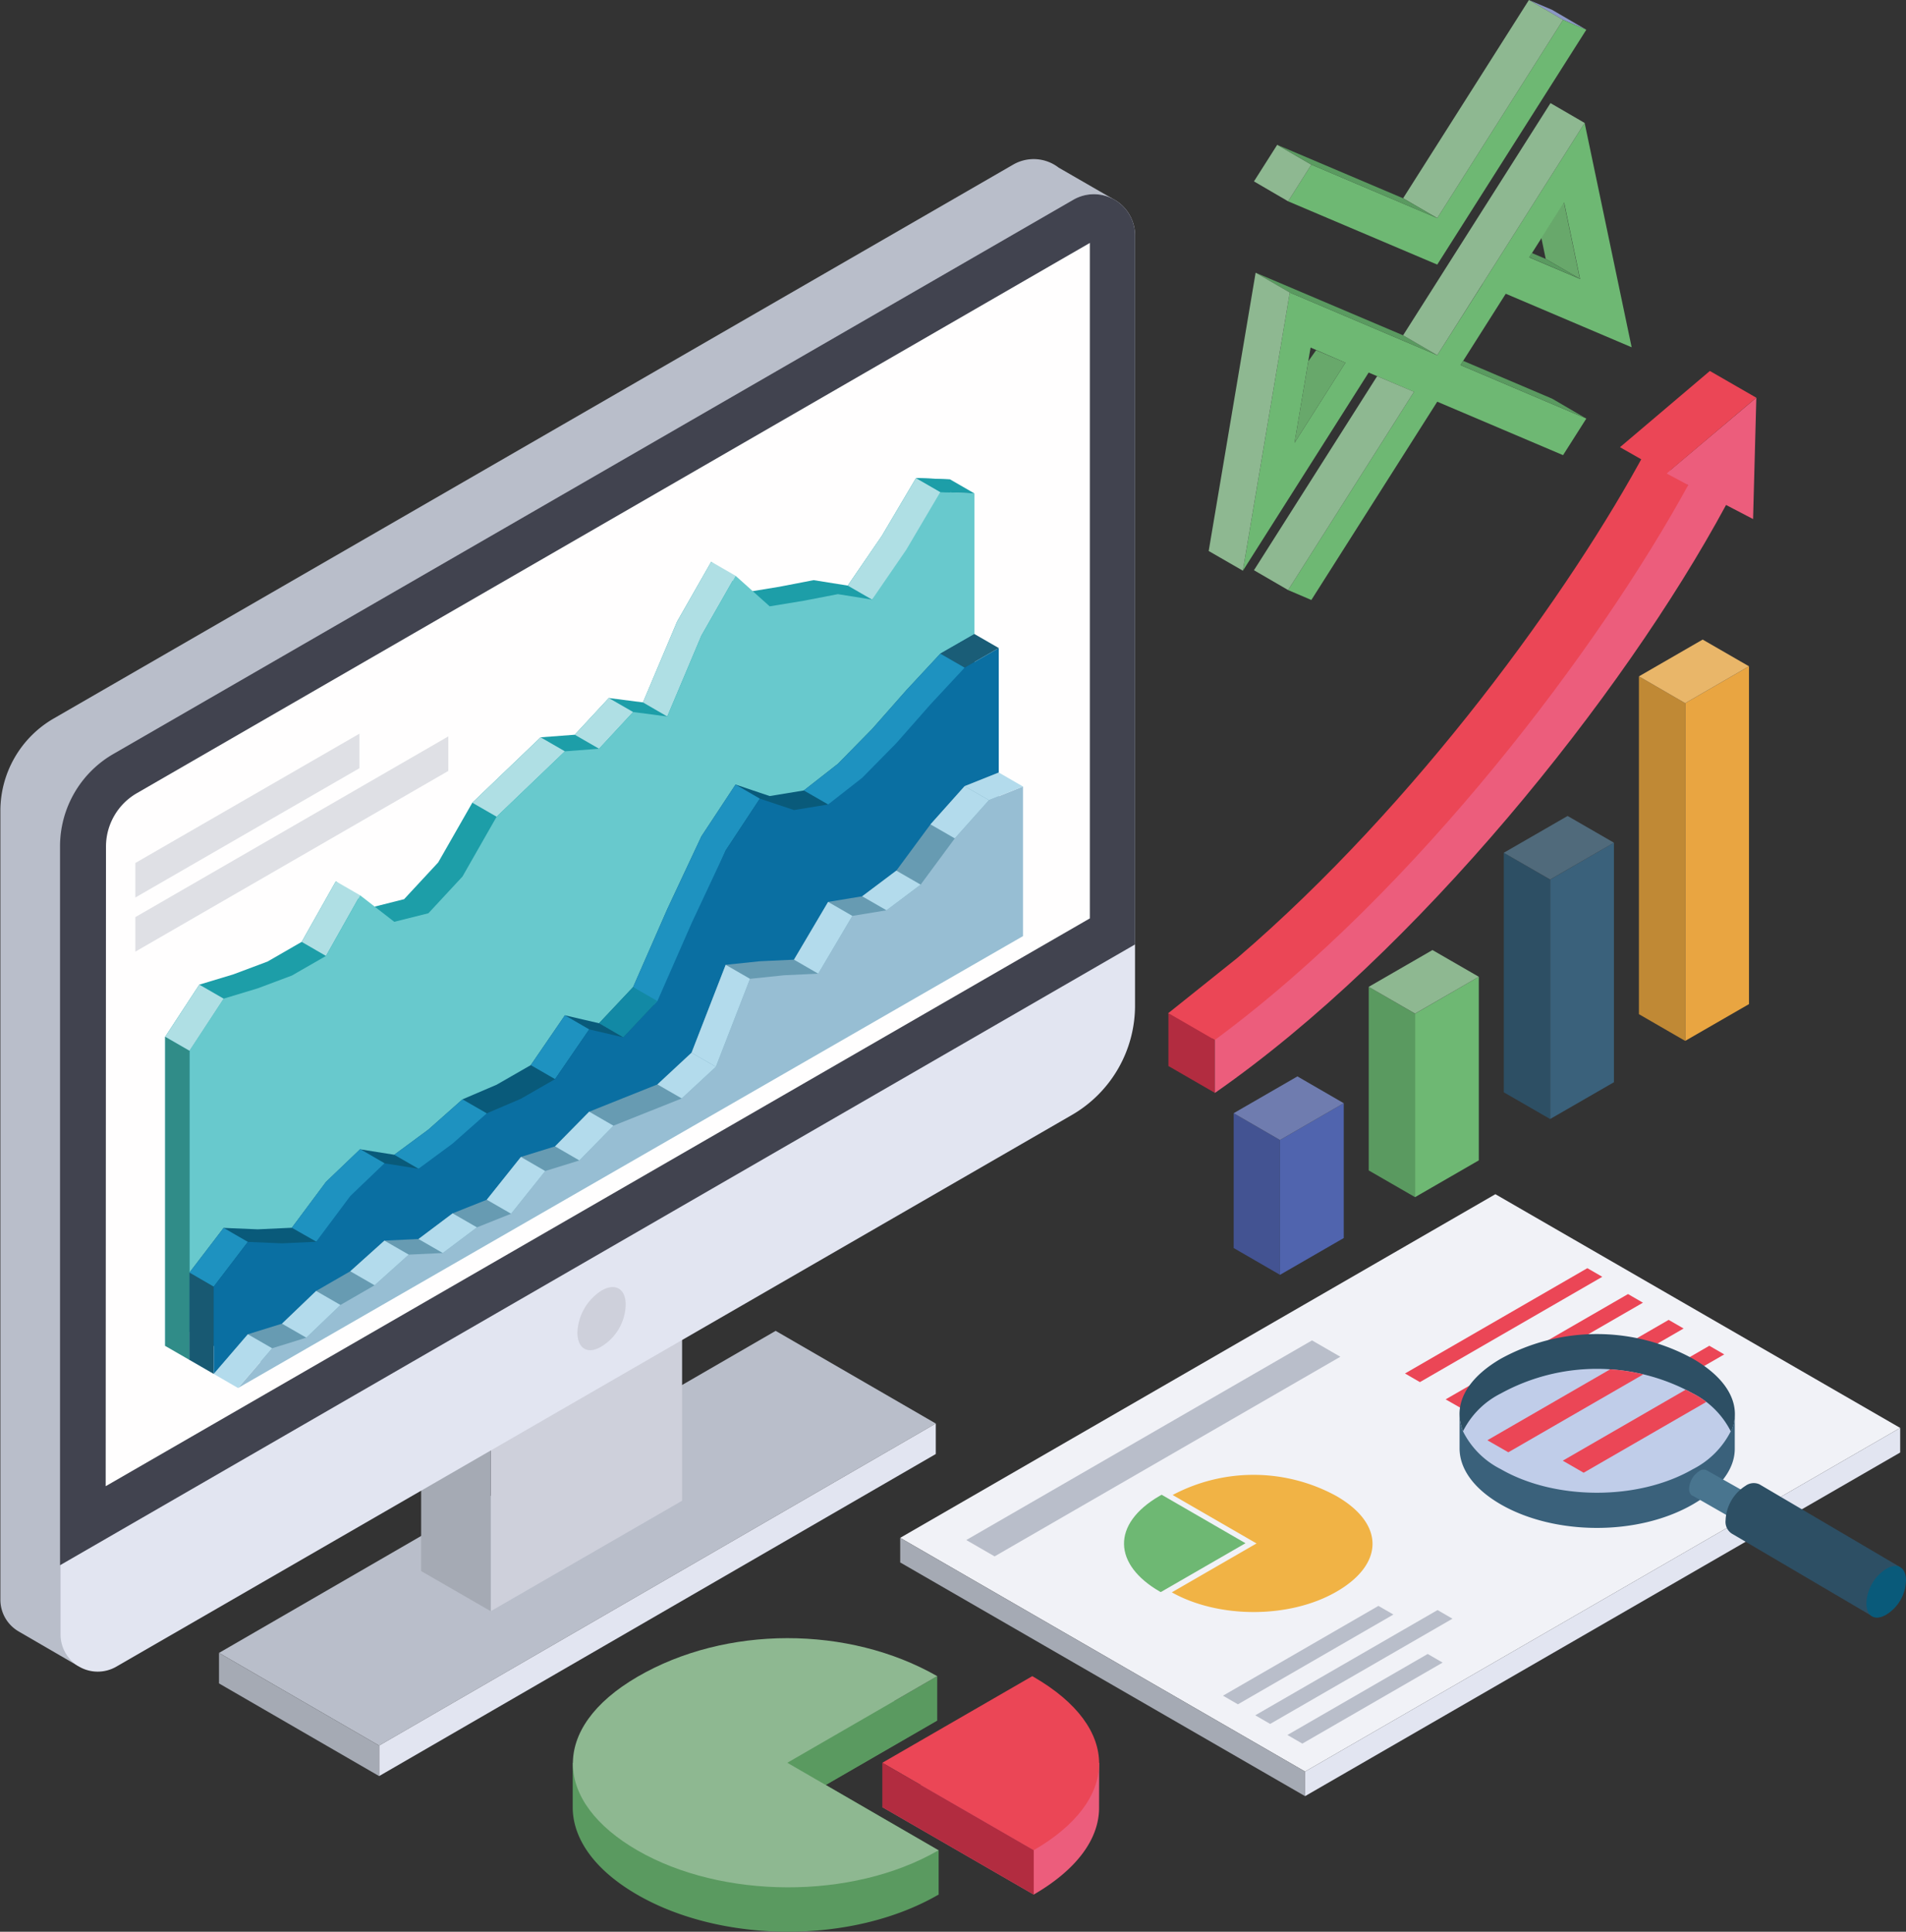 <svg xmlns="http://www.w3.org/2000/svg" xmlns:xlink="http://www.w3.org/1999/xlink" viewBox="0 0 251.77 255.16"><rect x="0" y="0" width="251.77" height="255.16" fill="#333333" stroke="none"/><defs><style>.cls-1{fill:none;}.cls-2,.cls-32{fill:#5a9a60;}.cls-3{fill:#f1f2f7;}.cls-4{fill:#a5aab4;}.cls-5{fill:#b9beca;}.cls-6{fill:#eb4656;}.cls-7{fill:#e2e5f1;}.cls-8{fill:#ced0db;}.cls-9{fill:#41434f;}.cls-10{fill:#fffefe;}.cls-11,.cls-33{fill:#8eb891;}.cls-12{fill:#e9a541;}.cls-13{fill:#c08935;}.cls-14{fill:#e9b669;}.cls-15{fill:#3a617b;}.cls-16{fill:#2d4f64;}.cls-17{fill:#506a7b;}.cls-18,.cls-31{fill:#6eb873;}.cls-19{fill:#5064ae;}.cls-20{fill:#435392;}.cls-21{fill:#6f7caf;}.cls-22{fill:#b22c40;}.cls-23{fill:#dfe0e5;}.cls-24{fill:#ec5d7c;}.cls-25{fill:#c0cde9;}.cls-26{fill:#49758f;}.cls-27{fill:#095a7a;}.cls-28{clip-path:url(#clip-path);}.cls-29{fill:#68a86b;}.cls-29,.cls-30,.cls-31,.cls-32,.cls-33{fill-rule:evenodd;}.cls-30{fill:#8b97c5;}.cls-34{fill:#f1b345;}.cls-35{fill:#1d9ea8;}.cls-36{fill:#afdfe4;}.cls-37{fill:#68c9cd;}.cls-38{fill:#308c88;}.cls-39{fill:#185972;}.cls-40{fill:#1a5d77;}.cls-41{fill:#1e92c0;}.cls-42{fill:#0a6fa2;}.cls-43{fill:#679bb2;}.cls-44{fill:#97bed3;}.cls-45{fill:#1289a5;}.cls-46{fill:#b3dbec;}</style><clipPath id="clip-path"><path class="cls-1" d="M223.62,184.06a26.37,26.37,0,0,0-25.37,0,11.18,11.18,0,0,0-5,5,11.2,11.2,0,0,0,5,5c7.08,4.09,18.07,4.21,25.37,0a11.35,11.35,0,0,0,5-5A11.37,11.37,0,0,0,223.62,184.06Z"/></clipPath></defs><g id="Layer_2" data-name="Layer 2"><g id="Layer_2-2" data-name="Layer 2"><polygon class="cls-2" points="123.8 221.4 123.8 227.26 104 238.7 104 232.84 123.8 221.4"/><path class="cls-2" d="M109.07,235.77l14.73-8.51c-11.72-6.69-27.92-6.71-39.59.08a20.56,20.56,0,0,0-6.46,5.5h-2.1v5.86h0c0,4.17,2.88,8.31,8.55,11.58,11.08,6.4,28.3,6.6,39.73,0l.06,0v-5.86Z"/><polygon class="cls-3" points="251 188.61 197.53 157.74 118.91 203.13 172.39 234 251 188.61"/><polygon class="cls-4" points="118.91 203.13 118.91 206.38 172.39 237.25 172.39 234 118.91 203.13"/><polygon class="cls-5" points="102.46 175.79 28.93 218.33 50.08 230.57 123.61 188.03 102.46 175.79"/><polygon class="cls-6" points="227.76 178.9 225.79 177.76 201.7 191.66 203.68 192.8 227.76 178.9"/><polygon class="cls-6" points="222.39 175.48 220.42 174.34 196.33 188.25 198.31 189.39 222.39 175.48"/><polygon class="cls-6" points="217.02 172.07 215.05 170.93 190.96 184.84 192.94 185.97 217.02 172.07"/><polygon class="cls-6" points="211.65 168.65 209.68 167.51 185.59 181.42 187.56 182.56 211.65 168.65"/><polygon class="cls-7" points="50.08 230.57 50.08 234.6 123.61 192.06 123.61 188.03 50.08 230.57"/><polygon class="cls-4" points="28.93 218.33 28.93 222.36 50.08 234.6 50.08 230.57 28.93 218.33"/><polygon class="cls-8" points="64.82 212.82 64.82 183.63 90.1 169.04 90.1 198.23 64.82 212.82"/><polygon class="cls-4" points="64.82 212.82 64.82 183.63 55.63 178.33 55.63 207.52 64.82 212.82"/><path class="cls-5" d="M146.93,26.23l-7.09-4.09h0a5.4,5.4,0,0,0-6-.4L7.05,94.93a14.1,14.1,0,0,0-7,12.21V211.27a4.85,4.85,0,0,0,2.34,4.18h0l.22.13,7.73,4.49,7.41-10.51,115.9-66.92A16.71,16.71,0,0,0,142,128.17V33.28Z"/><path class="cls-7" d="M15,99.57,141.79,26.38a5.43,5.43,0,0,1,8.14,4.7V132.81a16.7,16.7,0,0,1-8.35,14.47L15.34,220.16A4.91,4.91,0,0,1,8,215.91V111.78A14.1,14.1,0,0,1,15,99.57Z"/><path class="cls-9" d="M15,99.57,141.79,26.38a5.43,5.43,0,0,1,8.14,4.7v93.67l-142,82V111.78A14.1,14.1,0,0,1,15,99.57Z"/><path class="cls-10" d="M14,111.78a8.15,8.15,0,0,1,4.06-7l125.9-72.69v89.22l-130,75Z"/><path class="cls-8" d="M76.27,176c0,2.06,1.3,3,3.19,1.85a6.65,6.65,0,0,0,3.19-5.53c0-2.05-1.34-2.92-3.18-1.86A6.9,6.9,0,0,0,76.27,176Z"/><path class="cls-11" d="M104,232.84l19.8-11.44c-11.72-6.7-27.92-6.71-39.59.08s-11.09,16.54,0,22.94,28.3,6.6,39.73,0l.06,0Z"/><polygon class="cls-7" points="251 188.61 251 191.86 172.39 237.25 172.39 234 251 188.61"/><polygon class="cls-12" points="222.6 137.49 222.6 92.88 231.03 88.01 231.03 132.63 222.6 137.49"/><polygon class="cls-13" points="222.6 137.49 222.6 92.88 216.49 89.34 216.49 133.96 222.6 137.49"/><polygon class="cls-14" points="216.49 89.34 222.6 92.88 231.03 88.01 224.91 84.48 216.49 89.34"/><polygon class="cls-15" points="204.76 147.81 204.76 116.18 213.19 111.31 213.19 142.95 204.76 147.81"/><polygon class="cls-16" points="204.76 147.81 204.76 116.18 198.64 112.64 198.64 144.28 204.76 147.81"/><polygon class="cls-17" points="198.64 112.64 204.76 116.17 213.19 111.31 207.07 107.78 198.64 112.64"/><polygon class="cls-18" points="186.92 158.13 186.92 133.89 195.34 129.02 195.34 153.27 186.92 158.13"/><polygon class="cls-2" points="186.92 158.13 186.92 133.89 180.8 130.35 180.8 154.6 186.92 158.13"/><polygon class="cls-11" points="180.8 130.35 186.92 133.88 195.34 129.02 189.22 125.49 180.8 130.35"/><polygon class="cls-19" points="169.08 168.39 169.08 150.58 177.5 145.72 177.5 163.53 169.08 168.39"/><polygon class="cls-20" points="169.08 168.39 169.08 150.58 162.96 147.04 162.96 164.85 169.08 168.39"/><polygon class="cls-21" points="162.96 147.04 169.08 150.58 177.5 145.72 171.38 142.18 162.96 147.04"/><path class="cls-6" d="M217.48,59.41c-10,18.66-30.41,46.87-54,67.09l-9.16,7.33,3.06,5.26c.9-.63,1.81-1.27,2.71-1.93l.36.21,2.49.43,34.38-31.91L222.6,69.8l.4-5.73Z"/><polygon class="cls-22" points="160.47 144.35 154.34 140.81 154.34 133.83 160.47 137.37 160.47 144.35"/><polygon class="cls-23" points="47.48 96.91 17.88 113.99 17.88 118.55 47.48 101.47 47.48 96.91"/><polygon class="cls-23" points="59.22 97.27 17.88 121.14 17.88 125.7 59.22 101.83 59.22 97.27"/><path class="cls-24" d="M232,52.53l-11.87,10L223,64.07c-11.52,21.08-35.66,53.47-62.53,73.3v7C187.06,125.88,214.35,92,228,66.7l3.57,1.86Z"/><polygon class="cls-6" points="220.12 62.56 213.99 59.07 225.86 49 231.99 52.53 220.12 62.56"/><path class="cls-24" d="M145.19,232.84h-2.14a21.26,21.26,0,0,0-6.55-5.5l-.14-.08L116.55,238.7l20,11.55c5.74-3.33,8.65-7.4,8.63-11.49h0Z"/><path class="cls-6" d="M136.55,244.39c11.38-6.6,11.67-16.15-.05-22.91l-.14-.08-19.81,11.44Z"/><polygon class="cls-22" points="136.55 244.39 136.55 250.25 116.55 238.7 116.55 232.84 136.55 244.39"/><path class="cls-16" d="M198.25,194.11c-7.07-4.09-7.48-10.29,0-14.64a26.34,26.34,0,0,1,25.37,0c7.49,4.32,7.3,10.43,0,14.64S205.33,198.2,198.25,194.11Z"/><path class="cls-15" d="M229.15,191.31h0v-4.47a5.83,5.83,0,0,1-.5,2.25,11.42,11.42,0,0,0-5-5,26.37,26.37,0,0,0-25.37,0,11.18,11.18,0,0,0-5,5,5.88,5.88,0,0,1-.48-2.37h0v4.59h0c0,2.67,1.83,5.31,5.44,7.4,7.08,4.08,18.07,4.21,25.37,0C227.32,196.57,229.18,193.94,229.15,191.31Z"/><path class="cls-15" d="M229.16,186.72h0a.31.31,0,0,1,0,.1Z"/><path class="cls-25" d="M223.62,184.06a26.37,26.37,0,0,0-25.37,0,11.18,11.18,0,0,0-5,5,11.2,11.2,0,0,0,5,5c7.08,4.09,18.07,4.21,25.37,0a11.35,11.35,0,0,0,5-5A11.37,11.37,0,0,0,223.62,184.06Z"/><path class="cls-26" d="M231.47,197.61l-6-3.39a.92.92,0,0,0-1,.09,2.92,2.92,0,0,0-1.35,2.33c0,.51.19.84.5.94l5.9,3.38a1,1,0,0,0,.93-.13,2.81,2.81,0,0,0,1.34-2.33A1,1,0,0,0,231.47,197.61Z"/><path class="cls-16" d="M232.41,196.06l0,0h0a1.83,1.83,0,0,0-1.84.2,5.65,5.65,0,0,0-2.63,4.54,1.86,1.86,0,0,0,.8,1.76h0l18.48,10.87L251,207Z"/><path class="cls-27" d="M246.54,211.76c0,1.69,1.07,2.42,2.62,1.52a5.47,5.47,0,0,0,2.61-4.54c0-1.68-1.1-2.39-2.6-1.52A5.64,5.64,0,0,0,246.54,211.76Z"/><g class="cls-28"><polygon class="cls-6" points="242.94 175.05 240.18 173.45 206.43 192.94 209.19 194.53 242.94 175.05"/><polygon class="cls-6" points="232.99 172.35 230.22 170.75 196.47 190.24 199.24 191.83 232.99 172.35"/></g><polygon class="cls-29" points="208.69 36.82 204.18 34.2 203.6 31.4 206.58 26.71 208.69 36.82"/><polygon class="cls-30" points="209.54 3.93 205.03 1.3 201.96 0 206.47 2.62 209.54 3.93"/><path class="cls-31" d="M195.83,37.5l13.49-21.26,6.21,29.63L198.9,38.8l-9.05,14.26-9.06-3.85L164.17,75.4l6.2-36.76,19.48,8.28,6-9.42ZM202,34l6.72,2.85-2.11-10.11L202,34ZM177.72,47.91l-4.6-2L171,58.5Z"/><polygon class="cls-31" points="173.22 21.75 170.15 26.59 189.85 34.95 209.54 3.93 206.47 2.62 189.85 28.81 173.22 21.75"/><polygon class="cls-31" points="173.22 79.25 170.15 77.94 189.85 46.92 209.54 55.29 206.47 60.12 189.85 53.06 173.22 79.25"/><polygon class="cls-32" points="165.86 36.02 185.34 44.29 189.85 46.92 170.37 38.64 165.86 36.02"/><polygon class="cls-32" points="205.03 52.66 209.54 55.29 192.92 48.22 193.27 47.66 205.03 52.66"/><polyline class="cls-33" points="164.17 75.38 159.66 72.78 165.86 36.02 170.37 38.64 164.17 75.38"/><polygon class="cls-33" points="170.15 77.94 165.64 75.32 181.91 49.69 186.78 51.75 170.15 77.94"/><polygon class="cls-29" points="177.72 47.91 173.85 46.26 172.82 47.71 171 58.5 177.72 47.91"/><polygon class="cls-33" points="204.81 13.62 209.32 16.24 189.85 46.92 185.34 44.29 204.81 13.62"/><polygon class="cls-33" points="206.47 2.62 201.96 0 185.34 26.19 189.85 28.81 206.47 2.62"/><polygon class="cls-33" points="173.22 21.75 168.71 19.13 165.64 23.96 170.15 26.59 173.22 21.75"/><polygon class="cls-32" points="189.85 28.81 185.34 26.19 168.71 19.13 173.22 21.75 189.85 28.81"/><polygon class="cls-32" points="208.69 36.82 204.18 34.2 202.32 33.41 201.97 33.97 208.69 36.82"/><polygon class="cls-5" points="191.86 213.81 189.89 212.67 165.81 226.57 167.78 227.71 191.86 213.81"/><polygon class="cls-5" points="177.05 179.21 173.31 177.05 127.64 203.42 131.38 205.58 177.05 179.21"/><path class="cls-18" d="M153.45,197.44l-.26.14c-6.46,3.75-6.11,9.11,0,12.64l.15.07,11.18-6.45Z"/><polygon class="cls-5" points="182.08 212.12 161.55 223.98 163.52 225.12 184.06 213.26 182.08 212.12"/><path class="cls-34" d="M176.53,197.61a22.79,22.79,0,0,0-21.63-.14l11.08,6.4-11.19,6.46c6.11,3.44,15.49,3.52,21.74-.08S183,201.34,176.53,197.61Z"/><polygon class="cls-5" points="188.59 218.47 170.06 229.17 172.03 230.31 190.56 219.61 188.59 218.47"/><polygon class="cls-35" points="21.82 136.94 26.33 130.06 30.83 128.7 35.34 127.01 39.85 124.41 44.36 116.41 48.87 119.91 53.38 118.77 57.88 113.92 62.39 106.03 66.9 101.71 71.41 97.39 75.92 97.05 80.42 92.2 84.93 92.78 89.44 82.1 93.95 74.2 98.46 78.24 102.97 77.5 107.47 76.63 111.98 77.35 116.49 70.77 121 63.14 125.51 63.33 125.51 118.09 21.82 177.78 21.82 136.94"/><polygon class="cls-36" points="111.98 77.35 115.19 79.2 122.34 72.19 124.21 64.99 121 63.14 116.49 70.77 111.98 77.35"/><polygon class="cls-36" points="43.06 126.27 39.85 124.41 44.36 116.41 47.57 118.26 43.06 126.27"/><polygon class="cls-36" points="71.41 97.39 74.62 99.24 65.6 107.88 62.39 106.03 71.41 97.39"/><polygon class="cls-36" points="75.92 97.05 79.13 98.9 83.63 94.05 80.42 92.2 75.92 97.05"/><polygon class="cls-36" points="84.93 92.78 88.14 94.64 92.65 83.95 97.16 76.05 93.95 74.2 89.44 82.1 84.93 92.78"/><polygon class="cls-37" points="25.03 138.79 29.54 131.91 34.04 130.55 38.55 128.86 43.06 126.27 47.57 118.26 52.08 121.76 56.59 120.63 61.09 115.78 65.6 107.88 70.11 103.56 74.62 99.24 79.13 98.9 83.63 94.05 88.14 94.64 92.65 83.95 97.16 76.05 101.67 80.09 106.18 79.35 110.68 78.48 115.19 79.2 119.7 72.63 124.21 64.99 128.72 65.18 128.72 119.94 25.03 179.63 25.03 138.79"/><polygon class="cls-27" points="25.03 168.09 29.54 162.19 34.04 162.38 38.55 162.17 43.06 156.12 47.57 151.81 52.08 152.53 56.59 149.2 61.09 145.21 65.6 143.28 70.11 140.69 74.62 134.11 79.13 135.16 83.63 130.38 88.14 120.09 92.65 110.47 97.16 103.63 101.67 105.15 106.18 104.41 110.68 100.89 115.19 96.3 119.7 91.19 124.21 86.34 128.72 83.75 128.72 119.94 25.03 179.63 25.03 168.09"/><polygon class="cls-38" points="21.82 177.78 21.82 136.94 25.03 138.79 25.03 179.63 21.82 177.78"/><polygon class="cls-39" points="28.23 169.95 25.03 168.09 25.03 179.63 28.23 181.48 28.23 169.95"/><polygon class="cls-40" points="131.93 85.6 128.72 83.75 124.21 86.34 127.42 88.19 131.93 85.6"/><polygon class="cls-41" points="32.74 164.04 29.54 162.19 25.03 168.09 28.23 169.95 32.74 164.04"/><path class="cls-41" d="M38.55,162.17,41.76,164s9.11-5.61,9.11-5.74-.09-4.62-.09-4.62l-3.21-1.86-4.51,4.32Z"/><polygon class="cls-41" points="52.08 152.53 55.28 154.38 61.52 151.39 64.3 147.06 61.09 145.21 56.59 149.2 52.08 152.53"/><polygon class="cls-41" points="70.11 140.69 73.32 142.54 77.83 135.97 74.62 134.11 70.11 140.69"/><polygon class="cls-41" points="97.16 103.63 100.37 105.49 95.86 112.33 86.84 133.15 83.63 130.38 88.14 120.09 92.65 110.47 97.16 103.63"/><polygon class="cls-41" points="106.18 104.41 109.39 106.26 119.98 101.5 127.42 88.19 124.21 86.34 119.7 91.19 115.19 96.3 110.68 100.89 106.18 104.41"/><polygon class="cls-42" points="28.23 169.95 32.74 164.04 37.25 164.23 41.76 164.02 46.27 157.98 50.78 153.66 55.28 154.38 59.79 151.05 64.3 147.06 68.81 145.13 73.32 142.54 77.83 135.97 82.33 137.02 86.84 132.23 91.35 121.95 95.86 112.33 100.37 105.49 104.88 107 109.39 106.26 113.89 102.74 118.4 98.16 122.91 93.04 127.42 88.19 131.93 85.6 131.93 121.8 28.23 181.48 28.23 169.95"/><polygon class="cls-43" points="32.74 176.24 37.25 174.84 41.76 170.52 46.27 167.92 50.78 163.87 55.28 163.66 59.79 160.27 64.3 158.47 68.81 152.82 73.32 151.42 77.83 146.84 82.33 145.04 86.84 143.24 91.35 139.05 95.86 127.44 100.37 126.97 104.88 126.76 109.39 119.13 113.89 118.39 118.4 115 122.91 108.89 127.42 103.84 131.93 102.04 131.93 121.8 37.62 179.06 28.23 181.48 32.74 176.24"/><polygon class="cls-44" points="35.95 178.09 40.46 176.69 44.97 172.37 49.48 169.77 53.99 165.72 58.49 165.51 63 162.12 67.51 160.32 72.02 154.68 76.53 153.28 81.03 148.69 85.54 146.89 90.05 145.09 94.56 140.91 99.07 129.29 103.58 128.82 108.08 128.61 112.59 120.98 117.1 120.24 121.61 116.85 126.12 110.74 130.63 105.69 135.13 103.89 135.13 123.65 31.44 183.34 35.95 178.09"/><polygon class="cls-45" points="79.13 135.16 82.33 137.02 86.84 132.23 83.63 130.38 79.13 135.16"/><polygon class="cls-36" points="26.33 130.06 29.54 131.91 25.03 138.79 21.82 136.94 26.33 130.06"/><polygon class="cls-35" points="128.72 65.18 125.51 63.33 121 63.14 124.21 64.99 128.72 65.18"/><polygon class="cls-46" points="31.44 183.34 28.23 181.48 32.74 176.24 35.95 178.09 31.44 183.34"/><polygon class="cls-46" points="40.46 176.69 37.25 174.84 41.76 170.52 44.97 172.37 40.46 176.69"/><polygon class="cls-46" points="49.48 169.77 46.27 167.92 50.78 163.87 53.99 165.72 49.48 169.77"/><polygon class="cls-46" points="58.49 165.51 55.28 163.66 59.79 160.27 63 162.12 58.49 165.51"/><polygon class="cls-46" points="67.51 160.32 64.3 158.47 68.81 152.82 72.02 154.68 67.51 160.32"/><polygon class="cls-46" points="73.32 151.42 76.53 153.28 81.03 148.69 77.83 146.84 73.32 151.42"/><polygon class="cls-46" points="86.84 143.24 90.05 145.09 94.56 140.91 91.35 139.05 86.84 143.24"/><polygon class="cls-46" points="95.86 127.44 91.35 139.05 94.56 140.91 99.07 129.29 95.86 127.44"/><polygon class="cls-46" points="104.88 126.76 108.08 128.61 112.59 120.98 109.39 119.13 104.88 126.76"/><polygon class="cls-46" points="113.89 118.39 117.1 120.24 121.61 116.85 118.4 115 113.89 118.39"/><polygon class="cls-46" points="122.91 108.89 127.42 103.84 130.63 105.69 126.12 110.74 122.91 108.89"/><polygon class="cls-46" points="135.13 103.89 131.93 102.04 127.42 103.84 130.63 105.69 135.13 103.89"/></g></g></svg>